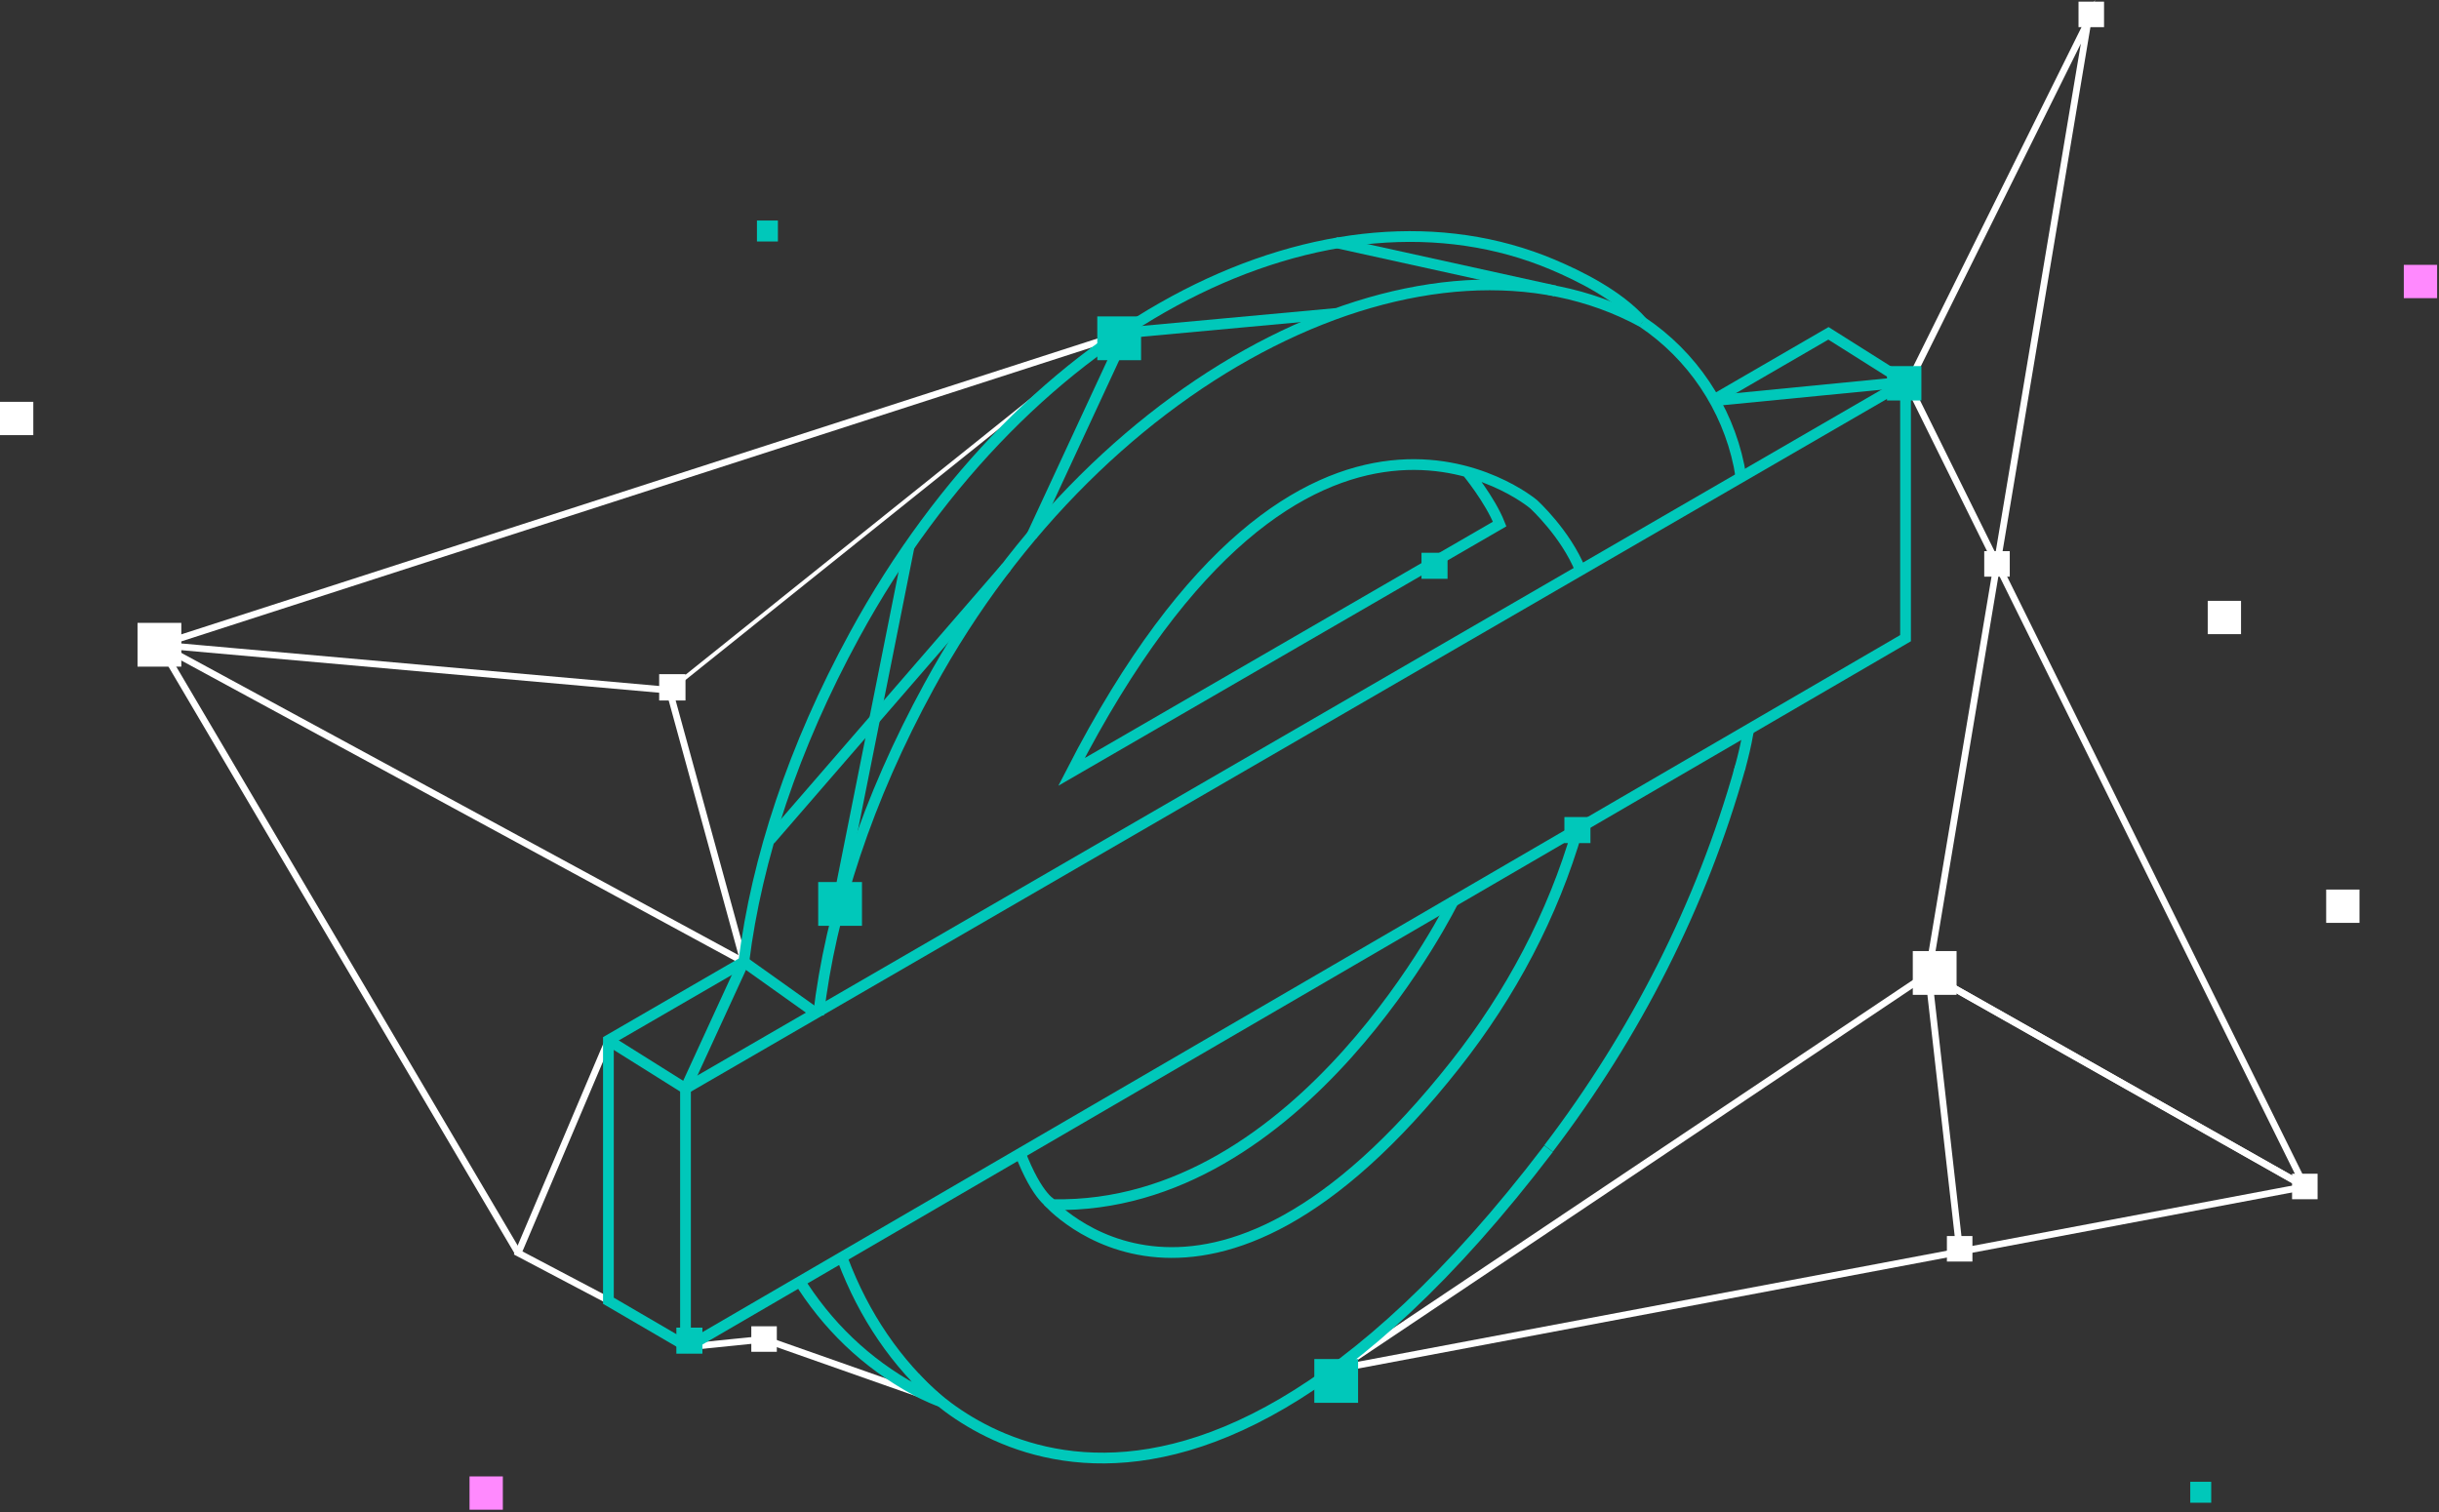 <?xml version="1.0" encoding="UTF-8" standalone="no"?>
<!-- Generator: Adobe Illustrator 27.2.0, SVG Export Plug-In . SVG Version: 6.00 Build 0)  -->

<svg
   version="1.1"
   x="0px"
   y="0px"
   viewBox="0 0 908 563"
   xml:space="preserve"
   id="svg166"
   sodipodi:docname="LDW-Data-Icons-Transparent_8Crop.svg"
   width="908"
   height="563"
   inkscape:version="1.2.2 (1:1.2.2+202212051552+b0a8486541)"
   xmlns:inkscape="http://www.inkscape.org/namespaces/inkscape"
   xmlns:sodipodi="http://sodipodi.sourceforge.net/DTD/sodipodi-0.dtd"
   xmlns="http://www.w3.org/2000/svg"
   xmlns:svg="http://www.w3.org/2000/svg"><rect x="0" y="0" width="908" height="563" fill="#333333" stroke="none"/><defs
   id="defs170" /><sodipodi:namedview
   id="namedview168"
   pagecolor="#505050"
   bordercolor="#ffffff"
   borderopacity="1"
   inkscape:showpageshadow="0"
   inkscape:pageopacity="0"
   inkscape:pagecheckerboard="1"
   inkscape:deskcolor="#505050"
   showgrid="false"
   inkscape:zoom="0.90972222"
   inkscape:cx="616.12214"
   inkscape:cy="450.1374"
   inkscape:window-width="2560"
   inkscape:window-height="1016"
   inkscape:window-x="0"
   inkscape:window-y="27"
   inkscape:window-maximized="1"
   inkscape:current-layer="svg166" />
<style
   type="text/css"
   id="style2">
	.st0{display:none;}
	.st1{display:inline;fill:#1C2434;}
	.st2{fill:none;stroke:#FFFFFF;stroke-width:2.5;stroke-miterlimit:10;}
	.st3{fill:none;stroke:#FFFFFF;stroke-width:1.5;stroke-miterlimit:10;}
	.st4{fill:#FFFFFF;}
	.st5{fill:#00C8BA;}
	.st6{fill:none;stroke:#00C8BA;stroke-width:4;stroke-miterlimit:10;}
	.st7{fill:none;stroke:#00C8BA;stroke-width:2.936;stroke-miterlimit:10;}
	.st8{fill:#FFF170;}
	.st9{fill:#FF89FE;}
	.st10{fill:none;stroke:#FFFFFF;stroke-width:1.75;stroke-miterlimit:10;}
	.st11{fill:none;stroke:#FFFFFF;stroke-width:2;stroke-miterlimit:10;}
	.st12{fill:none;stroke:#00C8BA;stroke-width:3.5;stroke-miterlimit:10;}
	.st13{fill:#1C2434;stroke:#00C8BA;stroke-width:4;stroke-miterlimit:10;}
	.st14{opacity:0.5;}
	.st15{fill:none;stroke:#00C8BA;stroke-width:2.772;stroke-miterlimit:10;}
	.st16{fill:none;stroke:#5BB9BE;stroke-width:2;stroke-miterlimit:10;}
	.st17{fill:none;stroke:#00C8BA;stroke-width:2;stroke-miterlimit:10;}
	.st18{fill:#1B2433;stroke:#00C8BA;stroke-miterlimit:10;}
	.st19{fill:none;stroke:#00C8BA;stroke-width:2.047;stroke-miterlimit:10;}
	.st20{fill-rule:evenodd;clip-rule:evenodd;fill:none;stroke:#00C8BA;stroke-width:2;stroke-miterlimit:10;}
	.st21{fill-rule:evenodd;clip-rule:evenodd;fill:none;stroke:#00C8BA;stroke-width:4;stroke-miterlimit:10;}
	.st22{fill:none;stroke:#FFFFFF;stroke-width:2.065;stroke-miterlimit:10;}
	.st23{fill:none;stroke:#FFFFFF;stroke-width:2.85;stroke-miterlimit:10;}
	.st24{enable-background:new    ;}
	.st25{fill:none;stroke:#00C8BA;stroke-width:1.835;stroke-miterlimit:10;}
	.st26{fill:none;stroke:#00C8BA;stroke-width:4.601;stroke-miterlimit:10;}
	.st27{fill:none;stroke:#00C8BA;stroke-width:4;stroke-linecap:round;stroke-miterlimit:10;}
</style>
<g
   id="Background"
   class="st0">
	<rect
   x="-0.4"
   class="st1"
   width="1441.3"
   height="900"
   id="rect4"
   y="0" />
</g>
<g
   id="Artwork"
   transform="translate(-269.6,-142.39)">
	<polyline
   class="st2"
   points="766,653.3 987.5,504.9 999.1,607.4  "
   id="polyline7" />
	<polyline
   class="st2"
   points="496.1,626.6 462.5,608.9 496.1,529.7  "
   id="polyline9" />
	<polyline
   class="st2"
   points="619.4,664 554.1,641 525.5,643.9  "
   id="polyline11" />
	<polyline
   class="st2"
   points="515.5,399.1 329,382.5 688.8,266.3  "
   id="polyline13" />
	<polyline
   class="st2"
   points="546.5,500.5 518.8,399.4 515.5,399.1  "
   id="polyline15" />
	<polyline
   class="st2"
   points="462.5,608.9 329,382.5 546.5,500.5  "
   id="polyline17" />
	<line
   class="st3"
   x1="518.8"
   y1="399.4"
   x2="677.8"
   y2="272"
   id="line19" />
	<g
   id="g53">
		<g
   id="g51">
			<g
   id="g49">
				<g
   id="g21">
				</g>
				<g
   id="g47">
					<path
   class="st6"
   d="m 810.9,477.4 c 0,0 -56.2,115.4 -149.3,113.5 0,0 -5.6,-1.9 -12.4,-19.7"
   id="path23" />
					<path
   class="st6"
   d="m 659.7,589.6 c 0,0 58.4,67.5 151.8,-51 20.5,-26 36.2,-55.5 45.4,-87.3 0.4,-1.2 0.7,-2.5 1.1,-3.8"
   id="path25" />
					<line
   class="st6"
   x1="524.8"
   y1="547.7"
   x2="524.8"
   y2="638.6"
   id="line27" />
					<polyline
   class="st6"
   points="496.1,529.7 524.8,547.7 979,284.6      "
   id="polyline29" />
					<path
   class="st6"
   d="m 917.7,320.1 c -0.2,-1.3 -0.4,-2.8 -0.7,-4.3 -4.5,-21.8 -17.5,-41.1 -36,-53.5"
   id="path31" />
					<path
   class="st6"
   d="m 815.8,318.1 c 0,0 8.5,10.3 12.1,19.4 l -159.4,92.3 c 87.8,-171 172,-99.7 172,-99.7 0,0 11.9,10.8 17.5,24.6"
   id="path33" />
					<path
   class="st6"
   d="m 917.5,427.9 c 0.1,0 0.1,0 0,0 1.1,-4.1 2.1,-8.2 2.8,-12.3 l 0.4,-1.9"
   id="path35" />
					<path
   class="st6"
   d="m 610.2,655.2 c 0,0 88.9,107.9 235.9,-85.1"
   id="path37" />
					<path
   class="st6"
   d="M 846.1,570 C 878.3,527.7 903,479.6 917.5,427.9"
   id="path39" />
					<path
   class="st6"
   d="m 881,262.3 c -8.9,-10.1 -23.7,-17.3 -33.4,-21.4 -82.5,-34.8 -195,18.9 -259.9,138 -22.7,41.6 -36.4,83.3 -41.2,121.6 l -50.4,29.2 v 97 L 525.6,643.9 979,380 v -95.4 l -28.7,-18.1 -42.6,24.7"
   id="path41" />
					<path
   class="st6"
   d="m 583.4,611.5 c 7.8,20.6 19.8,38.5 36,52.5 0.6,0.5 -5.8,-2.2 -9.1,-4.1 -18.4,-10 -33,-24.2 -43.7,-41.6"
   id="path43" />
					<path
   class="st6"
   d="m 881,262.3 c -78.6,-42.9 -201,17.2 -265.5,135.5 -23,42.1 -36.7,84 -41.2,122.5"
   id="path45" />
				</g>
			</g>
		</g>
	</g>
	<line
   class="st6"
   x1="524.8"
   y1="547.7"
   x2="546.5"
   y2="500.5"
   id="line55" />
	<line
   class="st6"
   x1="580.6"
   y1="483.3"
   x2="608.1"
   y2="345.6"
   id="line57" />
	<line
   class="st6"
   x1="767"
   y1="259.1"
   x2="688.8"
   y2="266.3"
   id="line59" />
	<line
   class="st6"
   x1="979"
   y1="284.6"
   x2="908.5"
   y2="291.5"
   id="line61" />
	<line
   class="st6"
   x1="848.6"
   y1="250.7"
   x2="766.8"
   y2="232.7"
   id="line63" />
	<line
   class="st6"
   x1="574.3"
   y1="520.3"
   x2="546.5"
   y2="500.5"
   id="line65" />
	<line
   class="st6"
   x1="644.3"
   y1="353.5"
   x2="556.3"
   y2="455.1"
   id="line67" />
	<line
   class="st6"
   x1="688.8"
   y1="266.3"
   x2="653.7"
   y2="341.9"
   id="line69" />
	<polyline
   class="st2"
   points="762.3,653.1 1127.7,584.2 987.5,504.9  "
   id="polyline71" />
	<polyline
   class="st2"
   points="987.5,504.9 1127.7,584.2 980,285.4  "
   id="polyline73" />
	<polyline
   class="st2"
   points="980,285.4 1046.9,150.5 987.5,504.9  "
   id="polyline75" />
	<g
   id="g79">
		<rect
   x="515"
   y="393.4"
   class="st4"
   width="9.8"
   height="9.8"
   id="rect77" />
	</g>
	<g
   id="g83">
		<rect
   x="320.8"
   y="374.3"
   class="st4"
   width="16.3"
   height="16.3"
   id="rect81" />
	</g>
	<g
   id="g87">
		<rect
   x="981.7"
   y="496.5"
   class="st4"
   width="16.3"
   height="16.3"
   id="rect85" />
	</g>
	<g
   id="g91">
		<rect
   x="678.1"
   y="260.2"
   class="st5"
   width="16.3"
   height="16.3"
   id="rect89" />
	</g>
	<g
   id="g95">
		<rect
   x="758.9"
   y="648.4"
   class="st5"
   width="16.3"
   height="16.3"
   id="rect93" />
	</g>
	<g
   id="g99">
		<rect
   x="574.2"
   y="470.8"
   class="st5"
   width="16.3"
   height="16.3"
   id="rect97" />
	</g>
	<g
   id="g103">
		<rect
   x="798.8"
   y="348.2"
   class="st5"
   width="9.7"
   height="9.7"
   id="rect101" />
	</g>
	<g
   id="g107">
		<rect
   x="852"
   y="446.6"
   class="st5"
   width="9.7"
   height="9.7"
   id="rect105" />
	</g>
	<g
   id="g111">
		<rect
   x="972.1"
   y="278.7"
   class="st5"
   width="12.8"
   height="12.8"
   id="rect109" />
	</g>
	<g
   id="g115">
		<rect
   x="521.4"
   y="636.7"
   class="st5"
   width="9.7"
   height="9.7"
   id="rect113" />
	</g>
	<g
   id="g119">
		<rect
   x="1008.3"
   y="347.6"
   class="st4"
   width="9.5"
   height="9.5"
   id="rect117" />
	</g>
	<g
   id="g123">
		<rect
   x="1043.4"
   y="143"
   class="st4"
   width="9.5"
   height="9.5"
   id="rect121" />
	</g>
	<g
   id="g127">
		<rect
   x="1122.9"
   y="579.4"
   class="st4"
   width="9.5"
   height="9.5"
   id="rect125" />
	</g>
	<g
   id="g131">
		<rect
   x="994.4"
   y="602.6"
   class="st4"
   width="9.5"
   height="9.5"
   id="rect129" />
	</g>
	<g
   id="g135">
		<rect
   x="549.3"
   y="636.2"
   class="st4"
   width="9.5"
   height="9.5"
   id="rect133" />
	</g>
	<g
   id="g139">
		<rect
   x="1091.5"
   y="366.1"
   class="st4"
   width="12.4"
   height="12.4"
   id="rect137" />
	</g>
	<g
   id="g143">
		<rect
   x="1164.5"
   y="241"
   class="st9"
   width="12.4"
   height="12.4"
   id="rect141" />
	</g>
	<g
   id="g147">
		<rect
   x="444.4"
   y="692.1"
   class="st9"
   width="12.4"
   height="12.4"
   id="rect145" />
	</g>
	<g
   id="g151">
		<rect
   x="1085"
   y="694.1"
   class="st5"
   width="7.8"
   height="7.8"
   id="rect149" />
	</g>
	<g
   id="g155">
		<rect
   x="551.4"
   y="224.5"
   class="st5"
   width="7.8"
   height="7.8"
   id="rect153" />
	</g>
	<g
   id="g159">
		<rect
   x="269.6"
   y="292"
   class="st4"
   width="12.4"
   height="12.4"
   id="rect157" />
	</g>
	<g
   id="g163">
		<rect
   x="1135.6"
   y="473.6"
   class="st4"
   width="12.4"
   height="12.4"
   id="rect161" />
	</g>
</g>
</svg>
